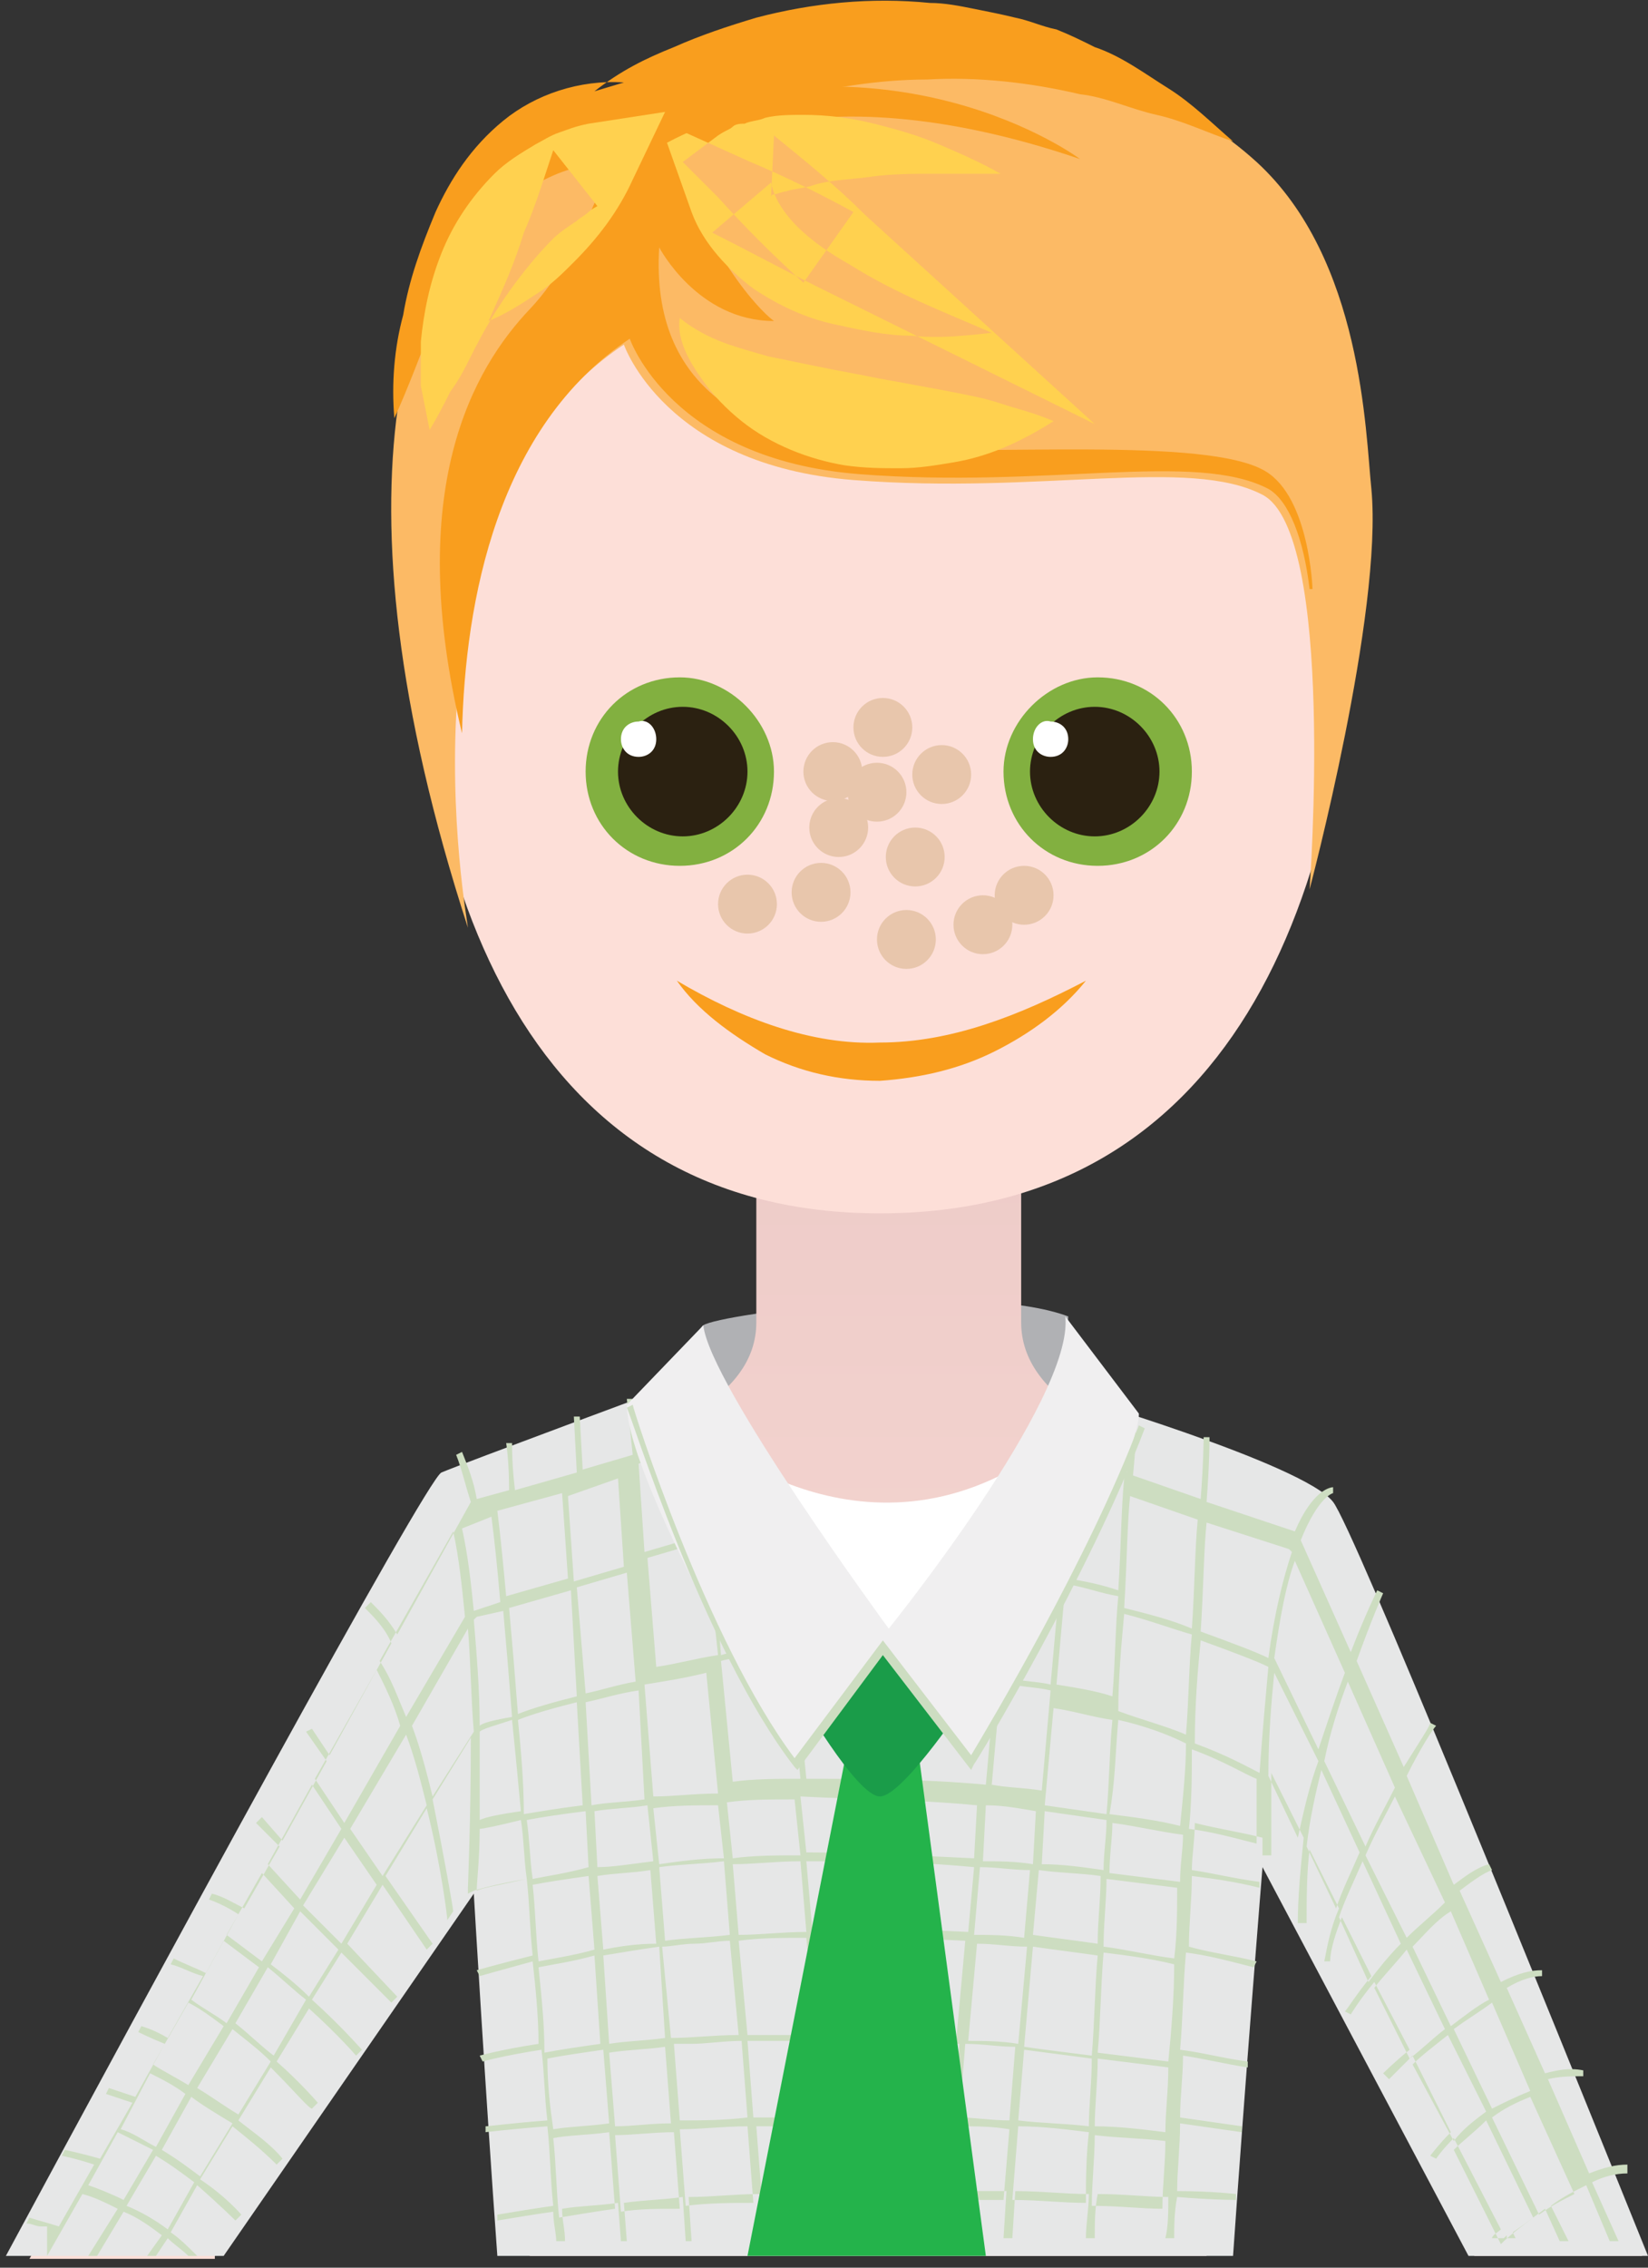 <?xml version="1.0" encoding="UTF-8"?>
<svg width="56px" height="77px" viewBox="0 0 56 77" version="1.1" xmlns="http://www.w3.org/2000/svg" xmlns:xlink="http://www.w3.org/1999/xlink">
    <rect x="0" y="0" width="56" height="77" fill="#333333" stroke="none"/>
    <!-- Generator: Sketch 52.2 (67145) - http://www.bohemiancoding.com/sketch -->
    <title>ruitblouse</title>
    <desc>Created with Sketch.</desc>
    <defs>
        <linearGradient x1="49.816%" y1="99.803%" x2="49.816%" y2="-0.223%" id="linearGradient-1">
            <stop stop-color="#FDDFD8" offset="0%"></stop>
            <stop stop-color="#EDCBC8" offset="100%"></stop>
        </linearGradient>
    </defs>
    <g id="Page-1" stroke="none" stroke-width="1" fill="none" fill-rule="evenodd">
        <g id="alle-poppetjes-od-copy" transform="translate(-203, -11)">
            <g id="ruitblouse" transform="translate(203, 11)">
                <path d="M24.8,50.3 C24.8,50.3 23.3,45.4 23.9,45 C24.5,44.6 33.1,43.5 36.3,44.7 L36,50.3 L26.2,54.7 L24.8,50.3 Z" id="Path" fill="#B0B1B4"></path>
                <path d="M7.3,76.6 L16.7,63.4 L18,76.6 L41,76.6 C42.2,64.5 42.5,62.5 42.5,62.5 L50.1,76.6 L55.8,76.6 L45.9,53.6 C45.9,53.6 45.4,51.3 41.7,50.1 C38,48.9 34.7,47.5 34.7,44.9 C34.7,42.3 34.7,38 34.7,38 L30.2,38 L25.7,38 C25.7,38 25.7,42.3 25.7,44.9 C25.7,47.5 22.4,48.8 18.7,50 C15,51.2 14.5,53.5 14.5,53.5 L1,76.7 L7.3,76.7 L7.3,76.6 Z" id="Path" fill="url(#linearGradient-1)"></path>
                <path d="M46.1,18 C46.1,30.8 41.6,41.2 29.9,41.2 C18.2,41.2 13.9,30.6 13.9,17.8 C13.9,5 24.8,3.7 30.1,3.7 C35.4,3.7 46.1,5.2 46.1,18 Z" id="Path" fill="#FDDFD8"></path>
                <path d="M26.3,26.2 C26.3,28 24.9,29.4 23.1,29.4 C21.3,29.4 19.9,28 19.9,26.2 C19.9,24.4 21.3,23 23.1,23 C24.8,23 26.3,24.5 26.3,26.2 Z" id="Path" fill="#82B040"></path>
                <path d="M25.4,26.2 C25.4,27.4 24.4,28.4 23.2,28.4 C22,28.4 21,27.4 21,26.2 C21,25 22,24 23.2,24 C24.4,24 25.4,25 25.4,26.2 Z" id="Path" fill="#2B2111"></path>
                <path d="M22.3,25.1 C22.3,25.5 22,25.7 21.7,25.7 C21.3,25.7 21.1,25.4 21.1,25.1 C21.1,24.7 21.4,24.5 21.7,24.5 C22,24.4 22.3,24.7 22.3,25.1 Z" id="Path" fill="#FFFFFF"></path>
                <path d="M23,33.3 C25.2,34.6 27.6,35.5 29.9,35.4 C32.3,35.4 34.6,34.5 36.9,33.3 C36.1,34.3 35,35.1 33.8,35.7 C32.6,36.3 31.3,36.6 29.9,36.7 C28.5,36.7 27.2,36.4 26,35.8 C24.8,35.1 23.7,34.3 23,33.3 Z" id="Path" fill="#F99E1E"></path>
                <path d="M34.1,26.2 C34.1,28 35.5,29.4 37.3,29.4 C39.1,29.4 40.5,28 40.5,26.2 C40.5,24.4 39.1,23 37.3,23 C35.6,23 34.1,24.5 34.1,26.2 Z" id="Path" fill="#82B040"></path>
                <path d="M35,26.2 C35,27.4 36,28.4 37.2,28.4 C38.4,28.4 39.4,27.4 39.4,26.2 C39.4,25 38.4,24 37.2,24 C36,24 35,25 35,26.2 Z" id="Path" fill="#2B2111"></path>
                <path d="M35.1,25.1 C35.1,25.5 35.4,25.7 35.7,25.7 C36.1,25.7 36.3,25.4 36.3,25.1 C36.3,24.7 36,24.5 35.7,24.5 C35.4,24.4 35.1,24.7 35.1,25.1 Z" id="Path" fill="#FFFFFF"></path>
                <path d="M24,48.8 C24,48.8 29.8,53.8 36,48.8 L31.7,61.3 L24,48.8 Z" id="Path" fill="#FFFFFF"></path>
                <path d="M27.5,57.8 C27.5,57.8 29.5,61.3 30.3,61.3 C31.1,61.3 33.4,57.8 33.4,57.8 L30.4,55.5 L27.5,57.8 Z" id="Path" fill="#1A9C49"></path>
                <path d="M7.6,76.6 L16.1,64.3 C16.1,64.3 16.5,71.1 16.9,76.6 L41.9,76.6 C42.3,70.8 42.9,63.4 42.9,63.4 L49.9,76.6 L56,76.6 C52.4,67.7 46,51.9 45.3,51 C44.3,49.7 36.1,47.3 36.1,47.3 L29.9,56.3 L23,47 C23,47 15.7,49.7 15,50 C14.5,50.2 5,67.7 0.2,76.6 L7.6,76.6 Z" id="Path" fill="#E6E7E7"></path>
                <path d="M1.6,76.6 L2.8,74.5 C3.2,74.6 3.6,74.8 4,75 L3,76.6 L3.3,76.6 L4.2,75.1 C4.7,75.3 5.1,75.6 5.5,75.9 L5,76.6 L5.3,76.6 L5.7,76 C5.9,76.2 6.2,76.4 6.4,76.6 L6.7,76.6 C6.4,76.3 6.1,76 5.8,75.8 L6.7,74.2 C7.5,74.9 8,75.4 8,75.4 L8.2,75.2 C8.2,75.2 7.7,74.6 6.8,74 L7.9,72.2 C8.4,72.6 8.9,73 9.4,73.5 L9.6,73.3 C9.2,72.8 8.6,72.4 8.1,72 L9.2,70.2 C10,71 10.5,71.6 10.6,71.6 L10.8,71.4 C10.8,71.4 10.2,70.7 9.4,70 L10.5,68.2 C11.5,69.1 12.1,69.8 12.1,69.8 L12.3,69.6 C12.2,69.5 11.6,68.8 10.6,67.9 L11.6,66.3 L13.3,68 L13.5,67.8 L11.8,66 L13,64 L14.5,66.2 L14.7,66 L13.1,63.7 L14.5,61.4 C15,63.4 15.2,65.1 15.2,65.2 L15.4,64.9 C15.4,64.8 15.1,63.1 14.7,61.1 L16,59 C16,61.8 15.9,64 15.9,64.1 L15.9,64.3 L16.1,64.2 C16.1,64.2 16.7,64 17.9,63.8 C18,64.7 18,65.5 18.1,66.4 C16.9,66.7 16.2,66.9 16.2,66.9 L16.3,67.1 C16.3,67.1 17,66.9 18.1,66.6 C18.2,67.5 18.3,68.5 18.3,69.4 C17,69.6 16.3,69.8 16.3,69.8 L16.4,70 C16.4,70 17.1,69.8 18.4,69.6 C18.5,70.4 18.5,71.2 18.6,72 C17.3,72.1 16.6,72.2 16.5,72.2 L16.5,72.4 C16.5,72.4 17.3,72.3 18.6,72.2 C18.7,73.1 18.7,74 18.8,74.9 C18.1,75 17.5,75.1 16.9,75.2 L16.9,75.4 C17.5,75.3 18.1,75.2 18.8,75.1 C18.8,75.5 18.9,75.8 18.9,76.1 L19.2,76.1 C19.2,75.7 19.1,75.4 19.1,75 C19.7,74.9 20.3,74.9 21,74.8 L21.1,76.1 L21.3,76.1 L21.2,74.8 C21.9,74.7 22.5,74.7 23.2,74.6 L23.3,76.1 L23.5,76.1 L23.4,74.6 C24.2,74.6 25,74.5 25.8,74.5 L26,76.1 L26.2,76.1 L26,74.5 C26.8,74.5 27.5,74.5 28.3,74.4 L28.5,76.1 L28.8,76.1 L28.6,74.4 C29.9,74.4 31.1,74.4 32.3,74.4 L32.2,76.1 L32.4,76.1 L32.5,74.4 C33.1,74.4 33.7,74.4 34.2,74.4 L34.1,76 L34.4,76 L34.5,74.4 C35.4,74.4 36.2,74.5 37,74.5 C37,75 36.9,75.5 36.9,76 L37.2,76 C37.2,75.5 37.2,75 37.3,74.5 C38.2,74.5 39,74.6 39.7,74.6 C39.7,75.1 39.7,75.6 39.6,76 L39.9,76 C39.9,75.6 39.9,75.1 40,74.6 C41.2,74.7 42,74.7 42,74.7 L42,74.5 C42,74.5 41.2,74.4 40,74.4 C40,73.7 40.1,72.9 40.1,72.1 C40.8,72.2 41.5,72.3 42.2,72.4 L42.2,72.2 C41.5,72.1 40.8,72 40.1,71.9 C40.1,71.2 40.2,70.5 40.2,69.8 C40.9,69.9 41.7,70.1 42.4,70.2 L42.4,70 C41.6,69.9 40.9,69.7 40.1,69.6 C40.2,68.5 40.2,67.4 40.3,66.3 C41.1,66.4 41.8,66.6 42.6,66.8 L42.7,66.6 C41.9,66.4 41.1,66.3 40.4,66.1 C40.4,65.3 40.5,64.5 40.5,63.7 C41.3,63.8 42,63.9 42.8,64.1 L42.8,63.9 C42,63.8 41.2,63.6 40.5,63.5 C40.5,63 40.6,62.5 40.6,61.9 C41.4,62.1 42.1,62.2 42.9,62.4 C42.9,62.6 42.9,62.8 42.9,63 L43.2,63 C43.2,62 43.2,61.1 43.2,60.2 L44.3,62.4 C44.2,63.4 44.1,64.4 44.1,65.3 L44.4,65.3 C44.4,64.5 44.4,63.6 44.5,62.8 L45.5,64.8 C45.2,65.5 45.1,66.1 45,66.6 L45.2,66.6 C45.2,66.2 45.4,65.6 45.6,65.1 L46.6,67.1 C46.1,67.7 45.8,68.2 45.7,68.3 L45.9,68.4 C45.9,68.4 46.2,67.9 46.7,67.3 L47.9,69.6 C47.4,70 47,70.4 47,70.4 L47.2,70.6 C47.2,70.6 47.5,70.3 48,69.8 L49.3,72.4 C48.9,72.8 48.6,73.2 48.6,73.2 L48.8,73.3 C48.8,73.3 49,73 49.4,72.6 L51,75.7 C50.9,75.8 50.7,75.9 50.7,76 L51.1,76 C51.1,76 51.1,76 51.2,75.9 L51.2,76 L51.5,76 L51.4,75.8 C51.7,75.6 52.1,75.3 52.5,75 L53,76.1 L53.3,76.1 L52.7,74.9 C53.1,74.6 53.5,74.4 53.9,74.2 L54.7,76.1 L55,76.1 L54.1,74.1 C54.5,73.9 54.9,73.8 55.3,73.8 L55.3,73.5 C54.9,73.5 54.5,73.6 54,73.8 L52.6,70.6 C53,70.5 53.4,70.5 53.8,70.5 L53.8,70.3 C53.3,70.2 52.9,70.3 52.5,70.4 L51.2,67.5 C51.7,67.2 52.1,67.1 52.4,67.1 L52.4,66.9 C52,66.9 51.6,67 51,67.3 L49.6,64.2 C50,63.9 50.4,63.6 50.7,63.5 L50.6,63.3 C50.2,63.4 49.8,63.7 49.4,64 L47.8,60.3 C48.3,59.3 48.7,58.7 48.8,58.6 L48.6,58.5 C48.6,58.6 48.2,59.2 47.7,60 L46.1,56.4 C46.6,55 47,54.1 47,54.1 L46.8,54 C46.8,54 46.4,54.8 45.9,56.1 L44.2,52.3 C44.8,50.8 45.3,50.7 45.3,50.7 L45.3,50.5 C45.2,50.5 44.6,50.6 44,52 L41,51 C41.1,49.7 41.1,48.9 41.1,48.8 L40.9,48.8 C40.9,48.8 40.9,49.6 40.8,50.9 L38.5,50.1 C38.6,49.1 38.6,48.6 38.6,48.5 L38.4,48.5 C38.4,48.7 38.4,49.2 38.3,50 L37.9,49.9 L37.8,50.1 L38.2,50.2 C38.1,51.2 38.1,52.4 38,54 C37.4,53.8 36.9,53.7 36.3,53.6 L36.3,53.8 C36.9,53.9 37.4,54.1 38,54.2 C37.9,55.2 37.9,56.4 37.8,57.6 C37.2,57.4 36.5,57.3 35.9,57.2 L36.5,50.5 L36.3,50.5 L35.7,57.2 C35.3,57.1 34.8,57.1 34.4,57 L34.4,57.2 C34.9,57.3 35.3,57.3 35.7,57.4 L35.4,60.8 C34.8,60.7 34.2,60.7 33.7,60.6 L34.2,55 L34,55 L33.5,60.6 C31.3,60.4 29.3,60.4 27.4,60.4 L26.9,55.3 L26.7,55.3 L27.2,60.4 C26.4,60.4 25.6,60.4 24.9,60.5 L24.5,56.4 C24.8,56.3 25.2,56.3 25.5,56.2 L26.4,56.1 L26.4,55.9 L25.5,56 C25.2,56.1 24.8,56.1 24.5,56.2 L24.2,52.5 L24,52.5 L24.4,56.2 C23.7,56.3 23,56.5 22.3,56.6 L22,52.9 L23.7,52.4 L23.6,52.2 L21.9,52.7 L21.7,49.7 L22.6,49.4 L22.5,49.2 L21.7,49.4 L21.5,47.5 L21.3,47.5 L21.5,49.4 L19.8,49.9 L19.7,48.1 L19.5,48.1 L19.6,50 L17.5,50.6 C17.4,49.8 17.4,49.2 17.4,49 L17.2,49 C17.2,49 17.3,49.6 17.3,50.6 L16.2,50.9 C16.1,50.3 15.9,49.8 15.7,49.3 L15.5,49.4 C15.7,49.9 15.8,50.4 16,51 L13.5,55.5 C13.2,55 12.9,54.7 12.6,54.4 L12.4,54.6 C12.7,54.9 13.1,55.3 13.3,55.8 L11.2,59.6 L10.6,58.7 L10.4,58.8 L11.1,59.8 L9.6,62.5 L8.9,61.7 L8.7,61.9 L9.5,62.7 L8.3,64.8 C7.9,64.6 7.6,64.4 7.2,64.3 L7.1,64.5 C7.4,64.6 7.8,64.8 8.1,65 L7,67 C6.6,66.8 6.3,66.7 5.9,66.5 L5.8,66.7 C6.2,66.8 6.5,67 6.9,67.1 L5.7,69.2 C5.2,68.9 4.8,68.8 4.8,68.8 L4.7,69 C4.7,69 5.1,69.2 5.6,69.4 L4.6,71.2 C4.3,71.1 4,71 3.7,70.9 L3.6,71.1 C3.9,71.2 4.2,71.3 4.5,71.4 L3.4,73.3 C2.7,73.1 2.2,73 2.2,73 L2.1,73.2 C2.1,73.2 2.6,73.3 3.2,73.5 L2,75.6 C1.7,75.5 1.3,75.4 1,75.3 L0.9,75.5 C1.1,75.5 1.2,75.6 1.4,75.6 L1.6,75.6 L1.6,76.6 Z M5.7,75.7 C5.3,75.4 4.8,75.1 4.3,74.9 L5.3,73.2 C5.8,73.5 6.2,73.8 6.6,74.1 L5.7,75.7 Z M6.8,73.9 C6.4,73.6 6,73.3 5.5,73 L6.5,71.2 C6.9,71.5 7.4,71.8 7.9,72.1 L6.8,73.9 Z M8.1,71.8 C7.6,71.5 7.2,71.2 6.7,70.9 L7.9,68.9 C8.4,69.3 8.8,69.6 9.2,70 L8.1,71.8 Z M9.3,69.8 C8.9,69.5 8.5,69.1 8,68.7 L9.1,66.8 C9.6,67.2 10,67.6 10.4,67.9 L9.3,69.8 Z M10.5,67.8 C10.1,67.4 9.6,67 9.2,66.7 L10.2,64.9 L11.5,66.2 L10.5,67.8 Z M11.6,66 L10.3,64.7 L11.7,62.4 L12.8,64 L11.6,66 Z M13,63.7 L11.9,62.1 L13.8,58.9 C14.1,59.7 14.3,60.5 14.5,61.3 L13,63.7 Z M14.7,61 C14.5,60.2 14.3,59.4 14,58.6 L15.9,55.3 C16,56.5 16,57.6 16.1,58.8 L14.7,61 Z M16.3,58.8 C16.4,58.7 16.8,58.6 17.4,58.4 C17.5,59.4 17.6,60.4 17.7,61.5 C17,61.6 16.5,61.7 16.3,61.8 C16.3,61 16.3,59.9 16.3,58.8 Z M16.3,58.6 C16.3,57.4 16.2,56.2 16.1,55 L16.2,54.9 L17.1,54.7 C17.2,55.8 17.3,57 17.4,58.3 C16.8,58.4 16.4,58.5 16.3,58.6 Z M16.2,64.2 C16.2,63.9 16.3,63.1 16.3,62.1 C16.4,62.1 16.9,62 17.7,61.8 C17.8,62.4 17.8,63.1 17.9,63.8 C17,64 16.4,64.1 16.2,64.2 Z M17.6,58.4 C18.1,58.2 18.8,58 19.6,57.8 L19.8,61.3 C19,61.4 18.4,61.5 17.8,61.6 C17.8,60.5 17.7,59.4 17.6,58.4 Z M18.1,63.8 C18,63.1 18,62.5 17.9,61.8 C18.4,61.7 19.1,61.6 19.9,61.5 L20,63.4 C19.3,63.6 18.6,63.7 18.1,63.8 Z M18.3,66.6 C18.2,65.7 18.2,64.9 18.1,64 C18.6,63.9 19.3,63.8 20,63.7 L20.2,66.2 C19.5,66.4 18.8,66.5 18.3,66.6 Z M34.6,69.4 C34,69.3 33.4,69.3 32.9,69.3 L33.2,66 C33.8,66 34.3,66.1 34.9,66.1 L34.6,69.4 Z M35.1,66.1 C35.8,66.2 36.6,66.3 37.3,66.4 C37.2,67.5 37.2,68.6 37.1,69.8 C36.3,69.7 35.5,69.6 34.8,69.5 L35.1,66.1 Z M27.9,69.1 L27.6,65.8 C29.2,65.8 30.9,65.8 32.8,65.9 L32.5,69.2 C30.9,69.1 29.4,69.1 27.9,69.1 Z M27.9,71.9 C27.1,71.9 26.3,71.9 25.6,71.9 L25.4,69.3 C26.1,69.3 26.9,69.3 27.7,69.3 L27.9,71.9 Z M32.9,65.6 C31,65.5 29.2,65.5 27.6,65.5 L27.4,63.2 C29.1,63.2 31,63.2 33.1,63.4 L32.9,65.6 Z M27.7,69.1 C26.9,69.1 26.1,69.1 25.4,69.1 L25.1,65.9 C25.8,65.8 26.6,65.8 27.4,65.8 L27.7,69.1 Z M25.1,69.1 C24.3,69.1 23.5,69.2 22.8,69.2 L22.5,66.1 C22.8,66.1 23.2,66 23.6,66 C24,66 24.4,65.9 24.8,65.9 L25.1,69.1 Z M22.6,69.2 C21.9,69.3 21.3,69.3 20.7,69.4 L20.5,66.4 C21.1,66.3 21.7,66.2 22.4,66.1 L22.6,69.2 Z M20.5,66.2 L20.3,63.7 C20.9,63.6 21.5,63.6 22.1,63.5 L22.3,66 C21.6,66 21,66.1 20.5,66.2 Z M20.3,63.4 L20.2,61.5 C20.8,61.4 21.4,61.4 22,61.3 L22.2,63.2 C21.4,63.3 20.8,63.4 20.3,63.4 Z M18.3,66.8 C18.8,66.7 19.5,66.6 20.2,66.4 L20.4,69.4 C19.7,69.5 19,69.6 18.5,69.7 C18.5,68.7 18.4,67.8 18.3,66.8 Z M18.6,69.9 C19.1,69.8 19.8,69.7 20.5,69.6 L20.7,72.1 C20,72.2 19.4,72.2 18.8,72.3 C18.7,71.6 18.6,70.8 18.6,69.9 Z M19,75.3 C18.9,74.4 18.9,73.5 18.8,72.6 C19.3,72.5 20,72.5 20.7,72.4 L20.9,75 C20.2,75.1 19.6,75.2 19,75.3 Z M20.7,69.7 C21.3,69.6 21.9,69.6 22.6,69.5 L22.8,72.1 C22.1,72.1 21.5,72.2 20.9,72.2 L20.7,69.7 Z M21.1,75.1 L20.9,72.5 C21.5,72.5 22.2,72.4 22.9,72.4 L23.1,75 C22.4,75 21.7,75 21.1,75.1 Z M23.1,72 L22.9,69.4 C23.1,69.4 23.3,69.4 23.5,69.4 C24,69.4 24.6,69.3 25.2,69.3 L25.4,71.9 C24.6,72 23.8,72 23.1,72 Z M23.3,74.9 L23.1,72.3 C23.8,72.3 24.6,72.2 25.4,72.2 L25.6,74.8 C24.9,74.8 24.1,74.8 23.3,74.9 Z M25.9,74.8 L25.7,72.2 C26.4,72.2 27.2,72.2 28,72.2 L28.2,74.8 C27.4,74.7 26.7,74.7 25.9,74.8 Z M32.1,74.7 C30.9,74.7 29.7,74.7 28.4,74.7 L28.2,72.1 C29.5,72.1 30.9,72.1 32.3,72.2 L32.1,74.7 Z M32.4,71.9 C30.9,71.9 29.5,71.8 28.2,71.8 L28,69.2 C29.4,69.2 31,69.3 32.6,69.4 L32.4,71.9 Z M34.1,74.7 C33.5,74.7 33,74.7 32.4,74.7 L32.6,72.2 C33.2,72.2 33.7,72.2 34.3,72.3 L34.1,74.7 Z M34.3,72 C33.7,72 33.1,71.9 32.6,71.9 L32.8,69.4 C33.4,69.4 33.9,69.5 34.5,69.5 L34.3,72 Z M36.9,74.8 C36.1,74.8 35.3,74.7 34.4,74.7 L34.6,72.2 C35.4,72.2 36.2,72.3 37,72.4 C36.9,73.3 36.9,74.1 36.9,74.8 Z M37,72.2 C36.2,72.1 35.4,72.1 34.6,72 L34.8,69.6 C35.6,69.7 36.3,69.8 37.1,69.9 C37.1,70.7 37,71.5 37,72.2 Z M39.5,75 C38.8,75 38,74.9 37.1,74.9 C37.1,74.1 37.2,73.3 37.2,72.5 C38,72.6 38.8,72.6 39.6,72.7 C39.6,73.5 39.5,74.2 39.5,75 Z M39.6,72.4 C38.8,72.3 38,72.2 37.2,72.2 C37.2,71.5 37.3,70.7 37.3,69.9 C38.1,70 38.9,70.1 39.7,70.2 C39.7,71 39.6,71.7 39.6,72.4 Z M39.7,70 C38.9,69.9 38.1,69.8 37.3,69.7 C37.4,68.6 37.4,67.5 37.5,66.3 C38.3,66.4 39.1,66.5 39.9,66.7 C39.9,67.8 39.8,69 39.7,70 Z M39.9,66.5 C39.1,66.4 38.3,66.2 37.5,66.1 C37.5,65.3 37.6,64.5 37.6,63.8 C38.4,63.9 39.2,64 40,64.1 C40,64.9 40,65.7 39.9,66.5 Z M42.7,62.6 C41.9,62.4 41.2,62.2 40.4,62.1 C40.5,61.2 40.5,60.2 40.5,59.4 C41.6,59.8 42.4,60.3 42.7,60.4 C42.7,61.1 42.7,61.8 42.7,62.6 Z M44.1,62.4 L43.1,60.3 C43.1,60.3 43.1,60.3 43.1,60.3 C43.1,59 43.2,57.8 43.3,56.8 L44.8,59.8 C44.5,60.6 44.3,61.5 44.1,62.4 Z M45.4,64.8 L44.4,62.7 C44.5,61.8 44.7,60.9 44.9,60.1 L46.2,62.9 C45.9,63.6 45.6,64.2 45.4,64.8 Z M45.5,65.1 C45.7,64.5 46,63.9 46.3,63.2 L47.6,66 C47.2,66.4 46.8,66.9 46.5,67.3 L45.5,65.1 Z M46.7,67.5 C47,67.1 47.4,66.7 47.8,66.2 L49.1,68.9 C48.7,69.2 48.3,69.6 47.9,69.9 L46.7,67.5 Z M48,70.1 C48.3,69.8 48.7,69.5 49.2,69.1 L50.5,71.7 C50.1,72 49.7,72.3 49.4,72.7 L48,70.1 Z M51,76.2 L49.4,73 C49.7,72.7 50.1,72.4 50.5,72 L52.1,75.3 C51.7,75.6 51.3,75.9 51,76.2 Z M53.5,74.5 C53.1,74.7 52.7,74.9 52.3,75.2 L50.7,71.9 C51.1,71.6 51.5,71.4 52,71.2 L53.5,74.5 Z M52,71 C51.5,71.2 51.1,71.4 50.7,71.6 L49.4,68.9 C49.8,68.6 50.3,68.3 50.7,68 L52,71 Z M50.6,67.9 C50.2,68.1 49.7,68.5 49.3,68.8 L48,66.1 C48.4,65.7 48.8,65.2 49.3,64.9 L50.6,67.9 Z M49.1,64.6 C48.7,65 48.2,65.4 47.8,65.8 L46.4,63 C46.7,62.3 47.1,61.6 47.4,61 L49.1,64.6 Z M45.8,57.1 L47.4,60.7 C47.1,61.3 46.7,62 46.4,62.7 L45,59.8 C45.2,58.8 45.5,57.9 45.8,57.1 Z M44,53 L45.7,56.8 C45.4,57.6 45.1,58.5 44.8,59.4 L43.3,56.3 C43.5,54.9 43.7,53.8 44,53 Z M41,51.7 L43.8,52.6 L43.9,52.7 C43.6,53.6 43.3,54.8 43.1,56.3 C42.7,56.1 41.9,55.8 40.8,55.4 C40.9,53.9 40.9,52.7 41,51.7 Z M40.8,55.7 C41.9,56.1 42.7,56.4 43.1,56.6 C43,57.7 42.9,58.8 42.8,60.2 C42.4,60 41.7,59.6 40.6,59.2 C40.6,57.9 40.7,56.7 40.8,55.7 Z M38.4,50.8 L40.7,51.6 C40.6,52.6 40.6,53.9 40.5,55.3 C39.8,55 39,54.8 38.2,54.6 C38.3,53 38.3,51.8 38.4,50.8 Z M38.2,54.8 C39,55 39.8,55.3 40.5,55.5 C40.4,56.5 40.4,57.7 40.3,58.9 C39.6,58.6 38.8,58.4 38,58.1 C38,57 38.1,55.9 38.2,54.8 Z M38,58.4 C38.9,58.6 39.7,58.9 40.3,59.2 C40.3,60.1 40.2,61 40.1,62 C39.3,61.8 38.5,61.7 37.7,61.6 C37.9,60.5 37.9,59.5 38,58.4 Z M37.8,61.9 C38.6,62 39.4,62.2 40.2,62.3 C40.2,62.8 40.1,63.3 40.1,63.9 C39.3,63.8 38.5,63.7 37.7,63.6 C37.7,63 37.8,62.4 37.8,61.9 Z M35.8,58 C36.5,58.1 37.1,58.3 37.8,58.4 C37.7,59.4 37.7,60.5 37.6,61.6 C36.9,61.5 36.2,61.4 35.5,61.3 L35.8,58 Z M35.5,61.5 C36.2,61.6 36.9,61.7 37.6,61.8 C37.6,62.4 37.5,62.9 37.5,63.5 C36.8,63.4 36.1,63.3 35.4,63.3 L35.5,61.5 Z M35.3,63.5 C36,63.6 36.7,63.6 37.4,63.7 C37.4,64.5 37.3,65.2 37.3,66 C36.6,65.9 35.8,65.8 35.1,65.7 L35.3,63.5 Z M33.5,61.3 C34.1,61.3 34.6,61.4 35.2,61.5 L35.1,63.3 C34.5,63.2 33.9,63.2 33.4,63.2 L33.5,61.3 Z M33.3,63.4 C33.9,63.4 34.4,63.5 35,63.5 L34.8,65.8 C34.2,65.7 33.6,65.7 33.1,65.7 L33.3,63.4 Z M33.2,61.3 L33.1,63.1 C31,63 29.1,62.9 27.4,62.9 L27.2,61 C29.1,61.1 31.1,61.1 33.2,61.3 Z M27.4,65.6 C26.6,65.6 25.8,65.7 25.1,65.7 L24.9,63.3 C25.6,63.3 26.4,63.2 27.2,63.2 L27.4,65.6 Z M27,61.1 L27.2,63 C26.4,63 25.6,63 24.9,63.1 L24.7,61.2 C25.4,61.1 26.1,61.1 27,61.1 Z M24.8,65.7 C24,65.8 23.3,65.8 22.6,65.9 L22.4,63.4 C23.1,63.3 23.8,63.3 24.6,63.2 L24.8,65.7 Z M24.6,63.1 C23.8,63.1 23.1,63.2 22.4,63.3 L22.2,61.4 C22.9,61.3 23.6,61.3 24.4,61.3 L24.6,63.1 Z M24,56.8 L24.4,60.9 C23.6,60.9 22.9,61 22.2,61 L21.9,57.2 C22.5,57.1 23.2,57 24,56.8 Z M21.9,61.1 C21.2,61.2 20.6,61.2 20.1,61.3 L19.9,57.8 C20.4,57.7 21,57.5 21.7,57.4 L21.9,61.1 Z M21.6,57.1 C21,57.2 20.4,57.4 19.9,57.5 L19.6,53.9 L21.3,53.4 L21.6,57.1 Z M21,50.2 L21.2,53.2 L19.5,53.7 L19.3,50.8 L21,50.2 Z M19.6,57.6 C18.8,57.8 18.1,58 17.6,58.2 C17.5,56.9 17.4,55.7 17.3,54.6 L19.4,54 L19.6,57.6 Z M19.1,50.7 L19.3,53.6 L17.2,54.2 C17.1,53.1 17,52.1 16.9,51.3 L19.1,50.7 Z M16.7,51.5 C16.8,52.3 16.9,53.2 17,54.4 L16.1,54.7 C16,53.7 15.9,52.8 15.7,51.9 L16.7,51.5 Z M15.4,52 C15.6,52.9 15.7,53.9 15.8,54.9 L13.8,58.3 C13.5,57.6 13.3,57 12.9,56.4 L15.4,52 Z M12.8,56.7 C13.1,57.3 13.4,57.9 13.6,58.6 L11.7,61.9 L10.7,60.4 L12.8,56.7 Z M10.6,60.6 L11.6,62.1 L10.2,64.5 L9.1,63.3 L10.6,60.6 Z M8.9,63.6 L10,64.8 L8.9,66.6 C8.5,66.3 8.1,66 7.7,65.7 L8.9,63.6 Z M7.6,65.9 C8,66.2 8.4,66.5 8.8,66.8 L7.7,68.7 C7.3,68.4 6.9,68.2 6.5,67.9 L7.6,65.9 Z M6.4,68 C6.8,68.2 7.2,68.5 7.6,68.8 L6.4,70.8 C5.9,70.5 5.5,70.3 5.2,70.1 L6.4,68 Z M5.1,70.4 C5.5,70.6 5.9,70.8 6.3,71.1 L5.3,72.9 C4.9,72.7 4.5,72.4 4.1,72.3 L5.1,70.4 Z M4,72.4 C4.4,72.6 4.8,72.8 5.2,73 L4.2,74.7 C3.8,74.5 3.3,74.3 3,74.2 L4,72.4 Z" id="Shape" fill="#CDDDC1" fill-rule="nonzero"></path>
                <polygon id="Path" fill="#24B34B" points="33.5 76.6 31.1 58.7 28.9 58.8 25.4 76.6"></polygon>
                <path d="M27.1,57.5 C27.1,57.5 29.1,61 29.9,61 C30.7,61 33,57.5 33,57.5 L30,55.2 L27.1,57.5 Z" id="Path" fill="#1A9C49"></path>
                <path d="M23.9,45 C24.1,47 30.2,55.3 30.2,55.3 C30.2,55.3 36.5,47.5 36.2,44.7 L38.7,48 C38.7,49.9 33.1,59.8 33.1,59.8 L30.1,56 L27,60 C27,60 21.3,50.4 21.3,47.7 L23.9,45 Z" id="Path" fill="#F0EFF0"></path>
                <path d="M21.2,11.7 C21.2,11.7 22.6,15.8 29,16.3 C35.4,16.8 40.4,15.5 42.9,16.8 C45.4,18.1 44.5,30.2 44.5,30.2 C44.5,30.2 47,20.8 46.6,16.6 C46.4,14.7 46.3,8.8 42.7,5.5 C38.3,1.5 31.1,1 28.7,1.4 C22.6,2.4 21.1,4.3 21.1,4.3 C21.1,4.3 18.6,4.5 17.8,5.1 C13.8,8.4 11,16.4 15.9,31.5 C15.9,31.3 13.2,17 21.2,11.7 Z" id="Path" fill="#FCBA65"></path>
                <path d="M43,16 C41,14.8 33.4,15.5 29.5,15.2 C25.6,14.9 22.1,13.3 22.4,8.4 C22.4,8.4 23.7,10.9 26.3,10.9 C26.3,10.9 24.7,9.8 22.9,5.5 C22.9,5.5 27,2.1 36.7,5.4 C36.7,5.4 30.3,0.6 21.1,4.4 C21.1,4.4 20,8.4 18,10.5 C16.1,12.5 13.7,16.6 15.7,24.9 C15.8,20.4 16.9,14.5 21.4,11.5 C21.4,11.5 22.8,15.6 29.2,16.1 C35.6,16.6 40.6,15.3 43.1,16.6 C43.8,17 44.3,18.3 44.5,20 C44.5,20 44.6,20 44.6,20 C44.6,20 44.5,16.9 43,16 Z" id="Path" fill="#F99E1E"></path>
                <path d="M23.1,10.8 C24.1,11.6 25.1,11.8 26.1,12.1 C27.1,12.3 28,12.5 29.1,12.7 C29.6,12.8 30.1,12.9 30.7,13 C31.2,13.1 31.8,13.2 32.3,13.3 C32.8,13.4 33.4,13.5 34,13.7 C34.6,13.9 35.1,14 35.8,14.3 C34.7,15 33.6,15.5 32.4,15.7 C31.8,15.8 31.2,15.9 30.6,15.9 C30,15.9 29.4,15.9 28.7,15.8 C27.5,15.6 26.2,15.1 25.2,14.3 C24.7,13.9 24.2,13.4 23.8,12.8 C23.3,12.1 23,11.4 23.1,10.8 Z" id="Path" fill="#FFD14F"></path>
                <path d="M33.7,11.3 C32.8,11.4 31.9,11.5 31,11.4 C30.1,11.4 29.2,11.2 28.3,11 C27.4,10.8 26.5,10.4 25.6,9.8 C24.8,9.2 23.9,8.3 23.5,7.2 L22.4,4.1 L25.5,5.5 C26.7,6 27.9,6.6 29,7.2 L27.3,9.6 C26.3,8.7 25.3,7.7 24.4,6.7 L23.2,5.5 L24.4,4.6 C24.7,4.4 24.8,4.4 24.9,4.3 C25,4.2 25.2,4.2 25.3,4.2 C25.5,4.1 25.8,4.1 26,4 C26.4,3.9 26.9,3.9 27.3,3.9 C28.1,3.9 28.9,4 29.7,4.2 C30.5,4.4 31.2,4.6 31.9,4.9 C32.6,5.2 33.3,5.5 34,5.9 C33.2,5.9 32.5,5.9 31.8,5.9 C31.1,5.9 30.3,5.9 29.6,6 C28.9,6.1 28.2,6.1 27.6,6.3 C27.3,6.4 27,6.4 26.7,6.5 C26.6,6.5 26.4,6.6 26.3,6.6 C26.2,6.6 26.2,6.7 26.2,6.7 C26.2,6.7 26.1,6.8 26.2,6.7 L26.3,4.6 C27.4,5.5 28.4,6.3 29.4,7.3 L37.2,14.4 L27.7,9.7 C26.5,9.1 25.4,8.5 24.2,7.9 L26.2,6.2 C26.3,6.7 26.6,7.2 27.1,7.7 C27.6,8.2 28.2,8.6 28.9,9 C30.5,10 32.1,10.6 33.7,11.3 Z" id="Path" fill="#FFD14F"></path>
                <path d="M13.4,14.2 C13.3,13 13.4,11.8 13.7,10.7 C13.9,9.5 14.3,8.4 14.8,7.2 C15.3,6.1 16,5 17.1,4.1 C18.2,3.2 19.7,2.7 21.2,2.8 L20.2,3.1 C21.1,2.4 21.9,2 22.9,1.6 C23.8,1.2 24.7,0.9 25.7,0.6 C27.6,0.1 29.6,-0.1 31.6,0.1 C32.1,0.1 32.6,0.2 33.1,0.3 C33.6,0.4 34.1,0.5 34.5,0.6 C35,0.7 35.4,0.9 35.9,1 C36.4,1.2 36.8,1.4 37.2,1.6 C38.1,1.9 38.9,2.5 39.7,3 C40.5,3.5 41.2,4.2 41.9,4.8 C41,4.5 40.2,4.1 39.3,3.9 C38.4,3.7 37.6,3.3 36.7,3.2 C35,2.8 33.2,2.6 31.5,2.7 C29.8,2.7 28.1,3 26.5,3.4 C25.7,3.6 24.9,3.9 24.1,4.2 C23.3,4.5 22.5,4.9 21.9,5.3 L21.4,5.6 L20.9,5.6 C20.1,5.5 19.3,5.7 18.5,6.1 C17.7,6.5 17,7.3 16.4,8.2 C15.8,9.1 15.2,10 14.7,11 C14.3,12 13.9,13.1 13.4,14.2 Z" id="Path" fill="#F99E1E"></path>
                <path d="M16.6,10.9 C17.1,9.8 17.5,8.9 17.8,7.9 C18.2,7 18.5,6 18.8,5.1 L20.3,7 C20.3,7 20.1,7.1 20,7.2 C19.9,7.3 19.7,7.4 19.6,7.5 C19.3,7.7 19,7.9 18.8,8.1 C18.3,8.6 17.8,9.2 17.3,9.9 C16.8,10.6 16.4,11.3 16,12.1 C15.8,12.5 15.6,12.9 15.3,13.3 C15.1,13.7 14.9,14.1 14.6,14.6 C14.5,14.1 14.4,13.6 14.3,13.1 C14.3,12.6 14.3,12.1 14.3,11.6 C14.4,10.6 14.6,9.6 15,8.6 C15.4,7.6 16,6.7 16.8,5.9 C17.2,5.5 17.7,5.2 18.2,4.9 C18.4,4.8 18.7,4.6 19,4.5 C19.3,4.4 19.5,4.3 20,4.2 L22.6,3.8 L21.5,6.1 C21,7.2 20.3,8.1 19.5,8.9 C19.1,9.3 18.7,9.7 18.2,10 C17.6,10.4 17.1,10.7 16.6,10.9 Z" id="Path" fill="#FFD14F"></path>
                <circle id="Oval" fill="#E8C6AC" cx="31.1" cy="29.1" r="1"></circle>
                <circle id="Oval" fill="#E8C6AC" cx="27.9" cy="30.3" r="1"></circle>
                <circle id="Oval" fill="#E8C6AC" cx="30" cy="24.7" r="1"></circle>
                <circle id="Oval" fill="#E8C6AC" cx="32" cy="26.3" r="1"></circle>
                <circle id="Oval" fill="#E8C6AC" cx="28.3" cy="26.2" r="1"></circle>
                <circle id="Oval" fill="#E8C6AC" cx="33.4" cy="31.4" r="1"></circle>
                <circle id="Oval" fill="#E8C6AC" cx="30.8" cy="31.9" r="1"></circle>
                <circle id="Oval" fill="#E8C6AC" cx="25.4" cy="30.7" r="1"></circle>
                <circle id="Oval" fill="#E8C6AC" cx="34.8" cy="30.4" r="1"></circle>
                <circle id="Oval" fill="#E8C6AC" cx="28.5" cy="28.1" r="1"></circle>
                <circle id="Oval" fill="#E8C6AC" cx="29.8" cy="26.9" r="1"></circle>
                <path d="M27.1,60.1 L27,60 C23.9,56 21.4,47.9 21.3,47.8 L21.5,47.7 C21.5,47.8 24,55.7 27,59.7 L30,55.7 L33,59.6 C33.6,58.6 37,52.9 38.7,48.4 L38.9,48.5 C37,53.5 33.2,59.8 33.1,59.9 L33,60.1 L30,56.2 L27.1,60.1 Z" id="Path" fill="#CDDDC1"></path>
            </g>
        </g>
    </g>
</svg>